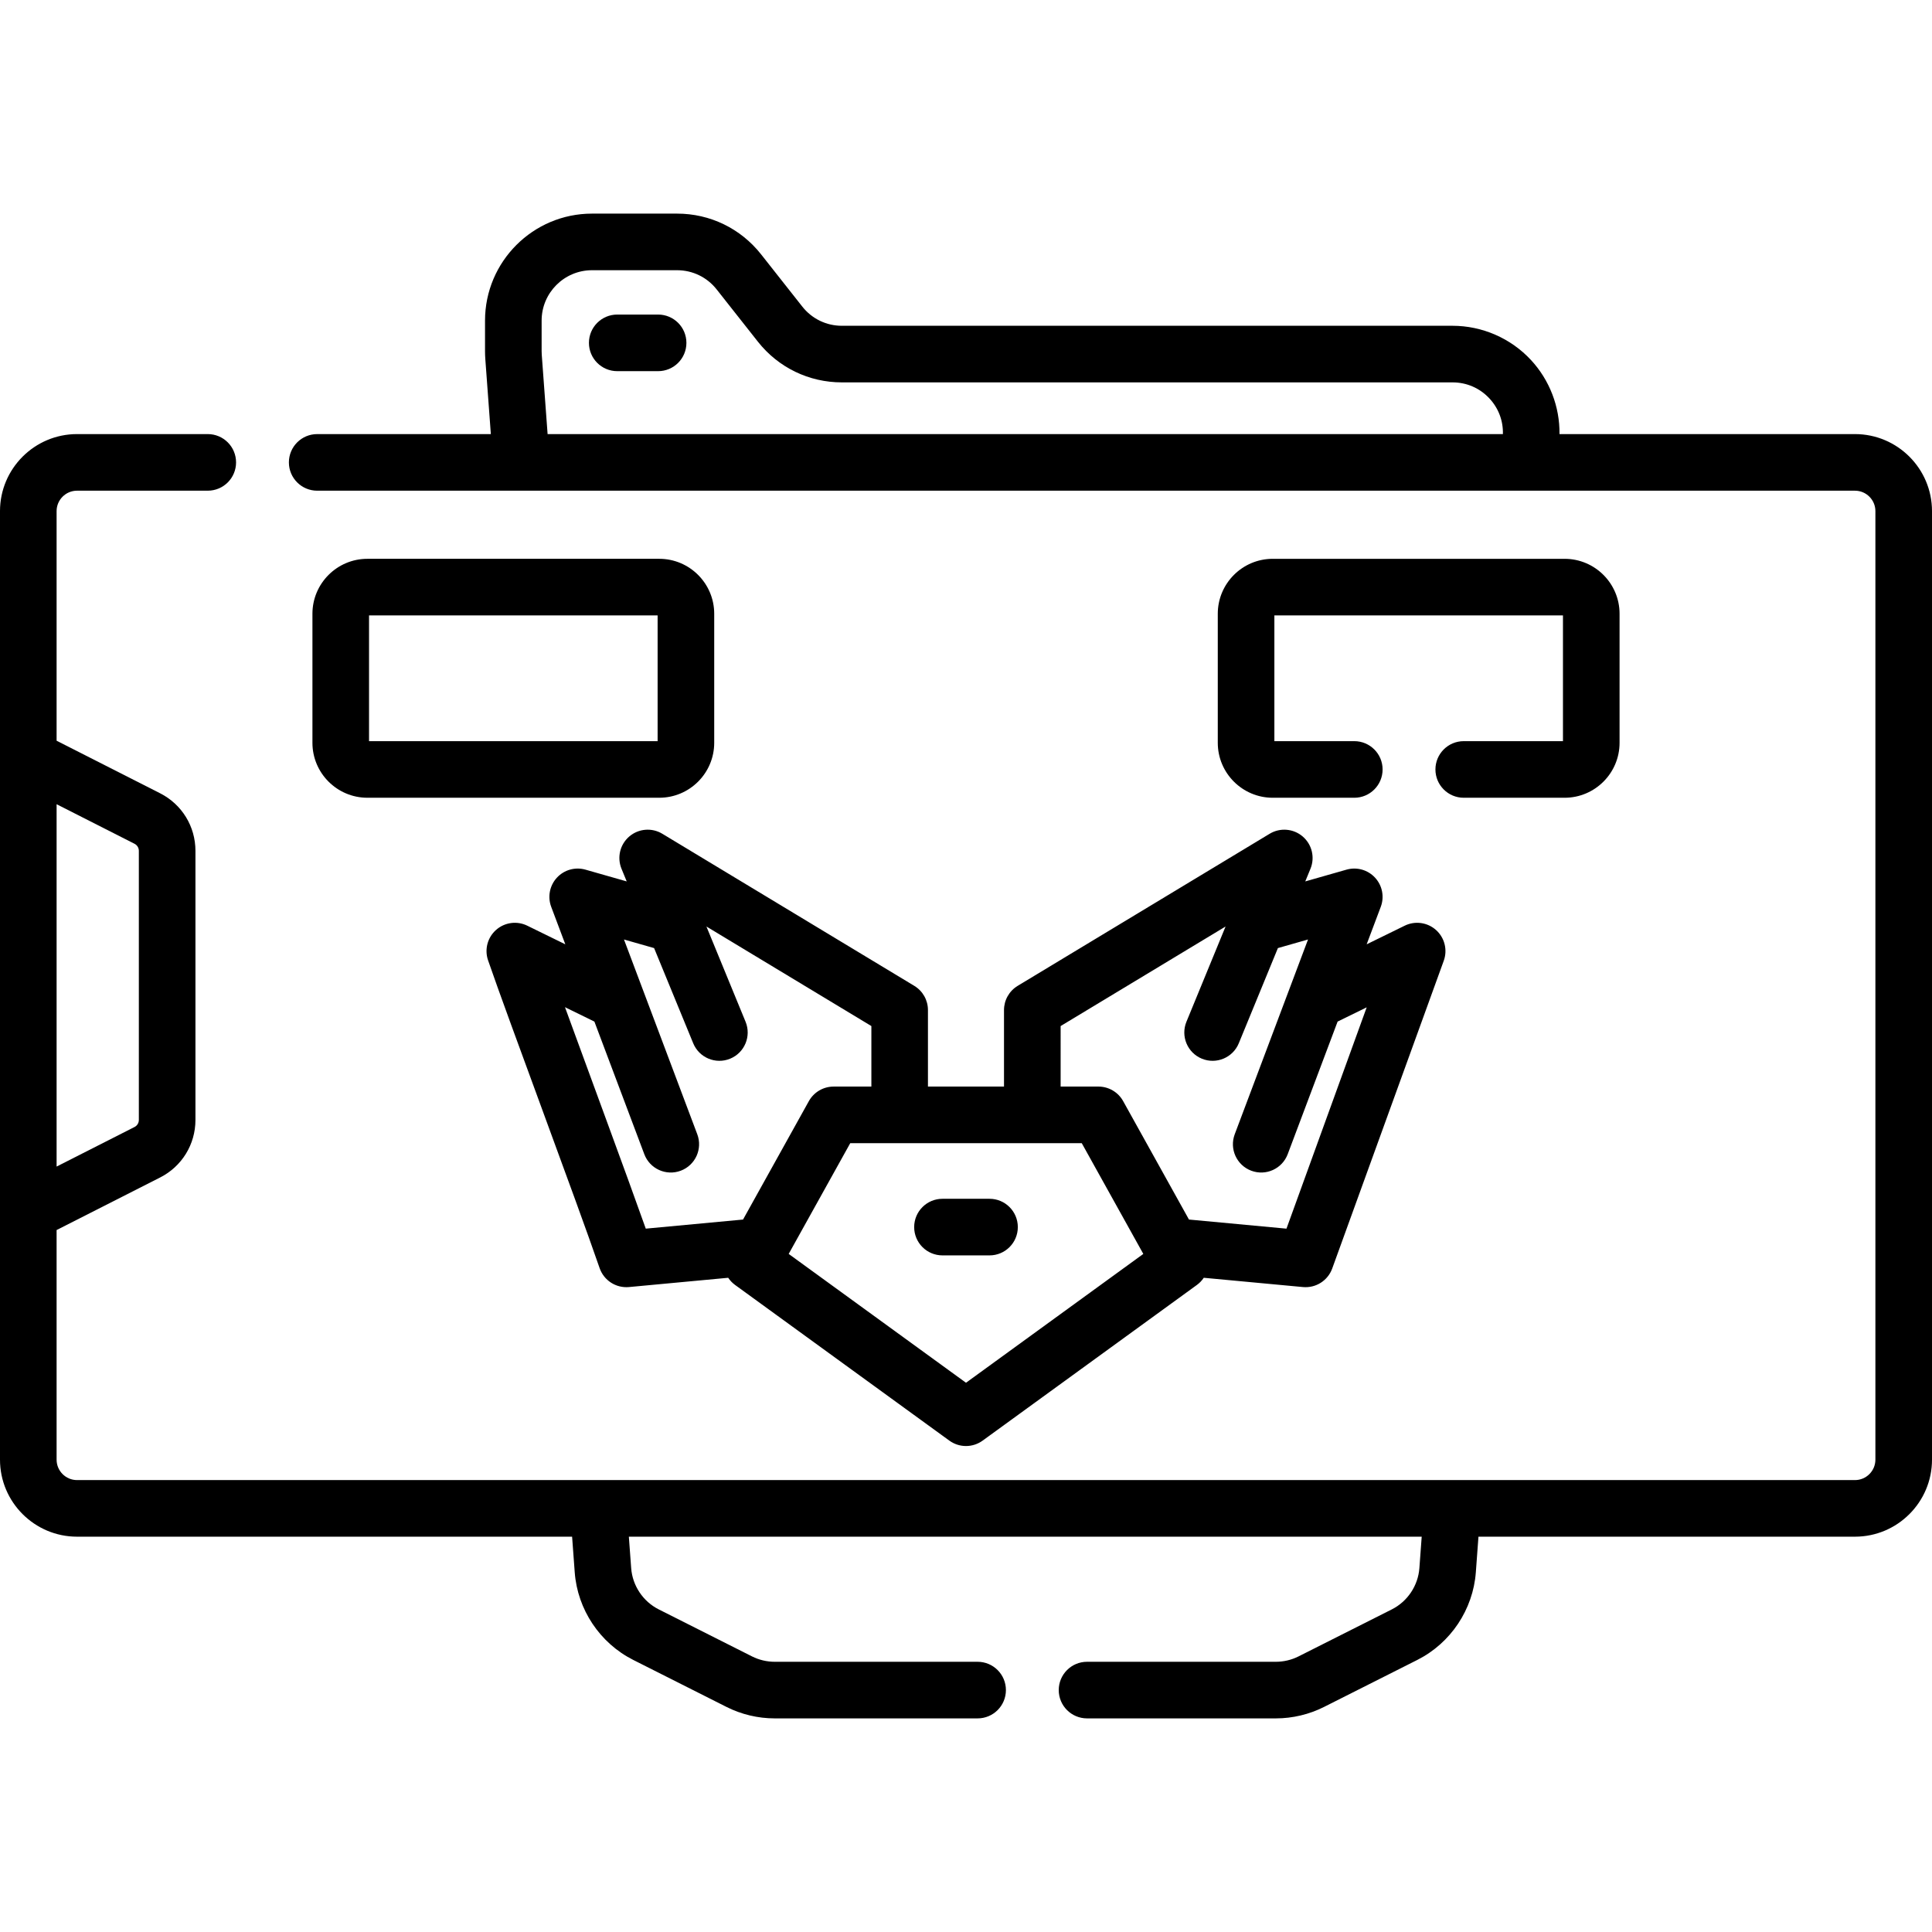 <svg id="Capa_1" enable-background="new 0 0 512 512" height="512" viewBox="0 0 512 512" width="512" xmlns="http://www.w3.org/2000/svg"><g><path d="m242.298 261.26-66.781-40.306c-2.77-1.673-6.301-1.38-8.757.728-2.457 2.106-3.285 5.551-2.056 8.544l1.379 3.357-10.931-3.117c-2.725-.778-5.655.049-7.573 2.132-1.919 2.084-2.501 5.071-1.503 7.723l3.738 9.933-10.081-4.938c-2.728-1.336-5.989-.895-8.264 1.114-2.275 2.01-3.115 5.193-2.126 8.063 5.483 15.923 23.223 63.162 29.562 81.563 1.107 3.213 4.274 5.346 7.789 5.025l26.289-2.458c.481.722 1.095 1.371 1.834 1.908l56.773 41.248c1.314.955 2.861 1.433 4.408 1.433s3.094-.478 4.408-1.433l56.774-41.248c.739-.537 1.352-1.186 1.834-1.908l26.289 2.458c3.451.315 6.599-1.74 7.749-4.912l29.562-81.563c1.042-2.875.234-6.094-2.041-8.137-2.274-2.042-5.561-2.498-8.309-1.154l-10.082 4.938 3.738-9.933c.998-2.651.416-5.639-1.503-7.723-1.918-2.083-4.847-2.91-7.573-2.132l-10.931 3.117 1.379-3.357c1.229-2.993.401-6.438-2.056-8.544-2.456-2.106-5.986-2.399-8.758-.728l-66.78 40.306c-2.249 1.357-3.624 3.793-3.624 6.421v20.272h-20.155v-20.272c.004-2.627-1.371-5.062-3.621-6.42zm-92.573 5.652 7.796 3.818 13.226 35.142c1.452 3.858 5.765 5.843 9.661 4.378 3.877-1.459 5.837-5.784 4.378-9.661-2.139-5.683-17.58-46.711-19.425-51.613l7.983 2.276 10.365 25.226c1.574 3.83 5.955 5.66 9.788 4.087 3.831-1.574 5.661-5.957 4.087-9.788l-10.373-25.244 43.713 26.383v16.039h-10.011c-2.723 0-5.232 1.476-6.556 3.856l-17.444 31.382-25.775 2.41c-5.328-15.018-14.758-40.431-21.413-58.691zm106.275 99.531-46.99-34.141 16.314-29.349h61.353l16.314 29.349zm25.078-94.528 43.712-26.382-10.373 25.243c-1.574 3.831.256 8.214 4.087 9.788 3.833 1.573 8.214-.256 9.788-4.087l10.365-25.226 7.983-2.276-19.424 51.613c-1.459 3.877.501 8.202 4.378 9.661 3.902 1.467 8.211-.525 9.661-4.378l13.225-35.142 7.708-3.774-21.259 58.652-25.84-2.416-17.444-31.382c-1.323-2.381-3.833-3.856-6.556-3.856h-10.011z"/><path d="m262.234 317.691h-12.469c-4.143 0-7.5 3.357-7.5 7.5s3.357 7.5 7.5 7.5h12.469c4.143 0 7.5-3.357 7.5-7.5s-3.357-7.5-7.5-7.5z"/><path d="m174.713 148.09h-77.351c-8.03 0-14.563 6.533-14.563 14.563v34.197c0 8.029 6.533 14.562 14.563 14.562h77.351c8.029 0 14.562-6.533 14.562-14.562v-34.197c0-8.029-6.533-14.563-14.562-14.563zm-.438 48.324h-76.476v-33.324h76.477v33.324z"/><path d="m387.904 196.414c-4.143 0-7.5 3.357-7.5 7.5s3.357 7.5 7.5 7.5h26.734c8.03 0 14.563-6.533 14.563-14.562v-34.197c0-8.03-6.533-14.563-14.563-14.563h-77.351c-8.03 0-14.563 6.533-14.563 14.563v34.197c0 8.029 6.533 14.562 14.563 14.562h21.616c4.143 0 7.5-3.357 7.5-7.5s-3.357-7.5-7.5-7.5h-21.18v-33.324h76.478v33.323h-26.297z"/><path d="m491.586 115.039h-78.302c.087-7.24-2.624-14.32-7.576-19.65-5.345-5.754-12.915-9.054-20.769-9.054h-161.837c-4.113 0-7.933-1.852-10.479-5.081l-10.93-13.854c-5.411-6.856-13.523-10.789-22.257-10.789h-22.55c-15.632 0-28.349 12.717-28.349 28.349v8.109c0 .682.025 1.38.077 2.083l1.465 19.888h-46.019c-4.143 0-7.5 3.357-7.5 7.5s3.357 7.5 7.5 7.5h407.526c2.985 0 5.414 2.429 5.414 5.414v251.369c0 2.985-2.429 5.414-5.414 5.414h-332.838c-.092-.002-.184-.002-.277 0h-138.057c-2.985 0-5.414-2.429-5.414-5.414v-60.847l27.435-13.931c5.774-2.932 9.361-8.776 9.361-15.252v-71.31c0-6.477-3.587-12.321-9.361-15.253l-27.435-13.93v-60.848c0-2.985 2.429-5.414 5.414-5.414h34.646c4.143 0 7.5-3.357 7.5-7.5s-3.357-7.5-7.5-7.5h-34.646c-11.256.001-20.414 9.159-20.414 20.415v251.369c0 11.256 9.158 20.414 20.414 20.414h131.199l.695 9.433c.728 9.874 6.671 18.776 15.512 23.231l24.714 12.457c3.939 1.984 8.351 3.033 12.759 3.033h53.786c4.143 0 7.5-3.357 7.5-7.5s-3.357-7.5-7.5-7.5h-53.786c-2.075 0-4.153-.494-6.008-1.429l-24.714-12.456c-4.162-2.098-6.961-6.289-7.304-10.938l-.614-8.331h210.113l-.614 8.331c-.343 4.648-3.142 8.84-7.305 10.938l-24.714 12.456c-1.854.935-3.932 1.429-6.008 1.429h-50.048c-4.143 0-7.5 3.357-7.5 7.5s3.357 7.5 7.5 7.5h50.048c4.409 0 8.821-1.049 12.76-3.034l24.715-12.456c8.841-4.456 14.784-13.357 15.512-23.231l.695-9.433h99.78c11.256 0 20.414-9.158 20.414-20.414v-251.369c-.001-11.256-9.159-20.414-20.415-20.414zm-348.012-20.984c-.024-.328-.037-.658-.037-.987v-8.109c0-7.36 5.988-13.349 13.349-13.349h22.55c4.112 0 7.933 1.853 10.48 5.081l10.929 13.853c5.409 6.858 13.521 10.791 22.257 10.791h161.838c3.752 0 7.226 1.514 9.779 4.263 2.411 2.596 3.664 5.927 3.565 9.441h-253.164zm-107.93 129.55c.711.36 1.152 1.08 1.152 1.878v71.31c0 .797-.441 1.517-1.152 1.877l-20.644 10.482v-96.028z"/><path d="m174.406 83.362h-10.832c-4.143 0-7.5 3.357-7.5 7.5s3.357 7.5 7.5 7.5h10.832c4.143 0 7.5-3.357 7.5-7.5s-3.357-7.5-7.5-7.5z"/></g></svg>